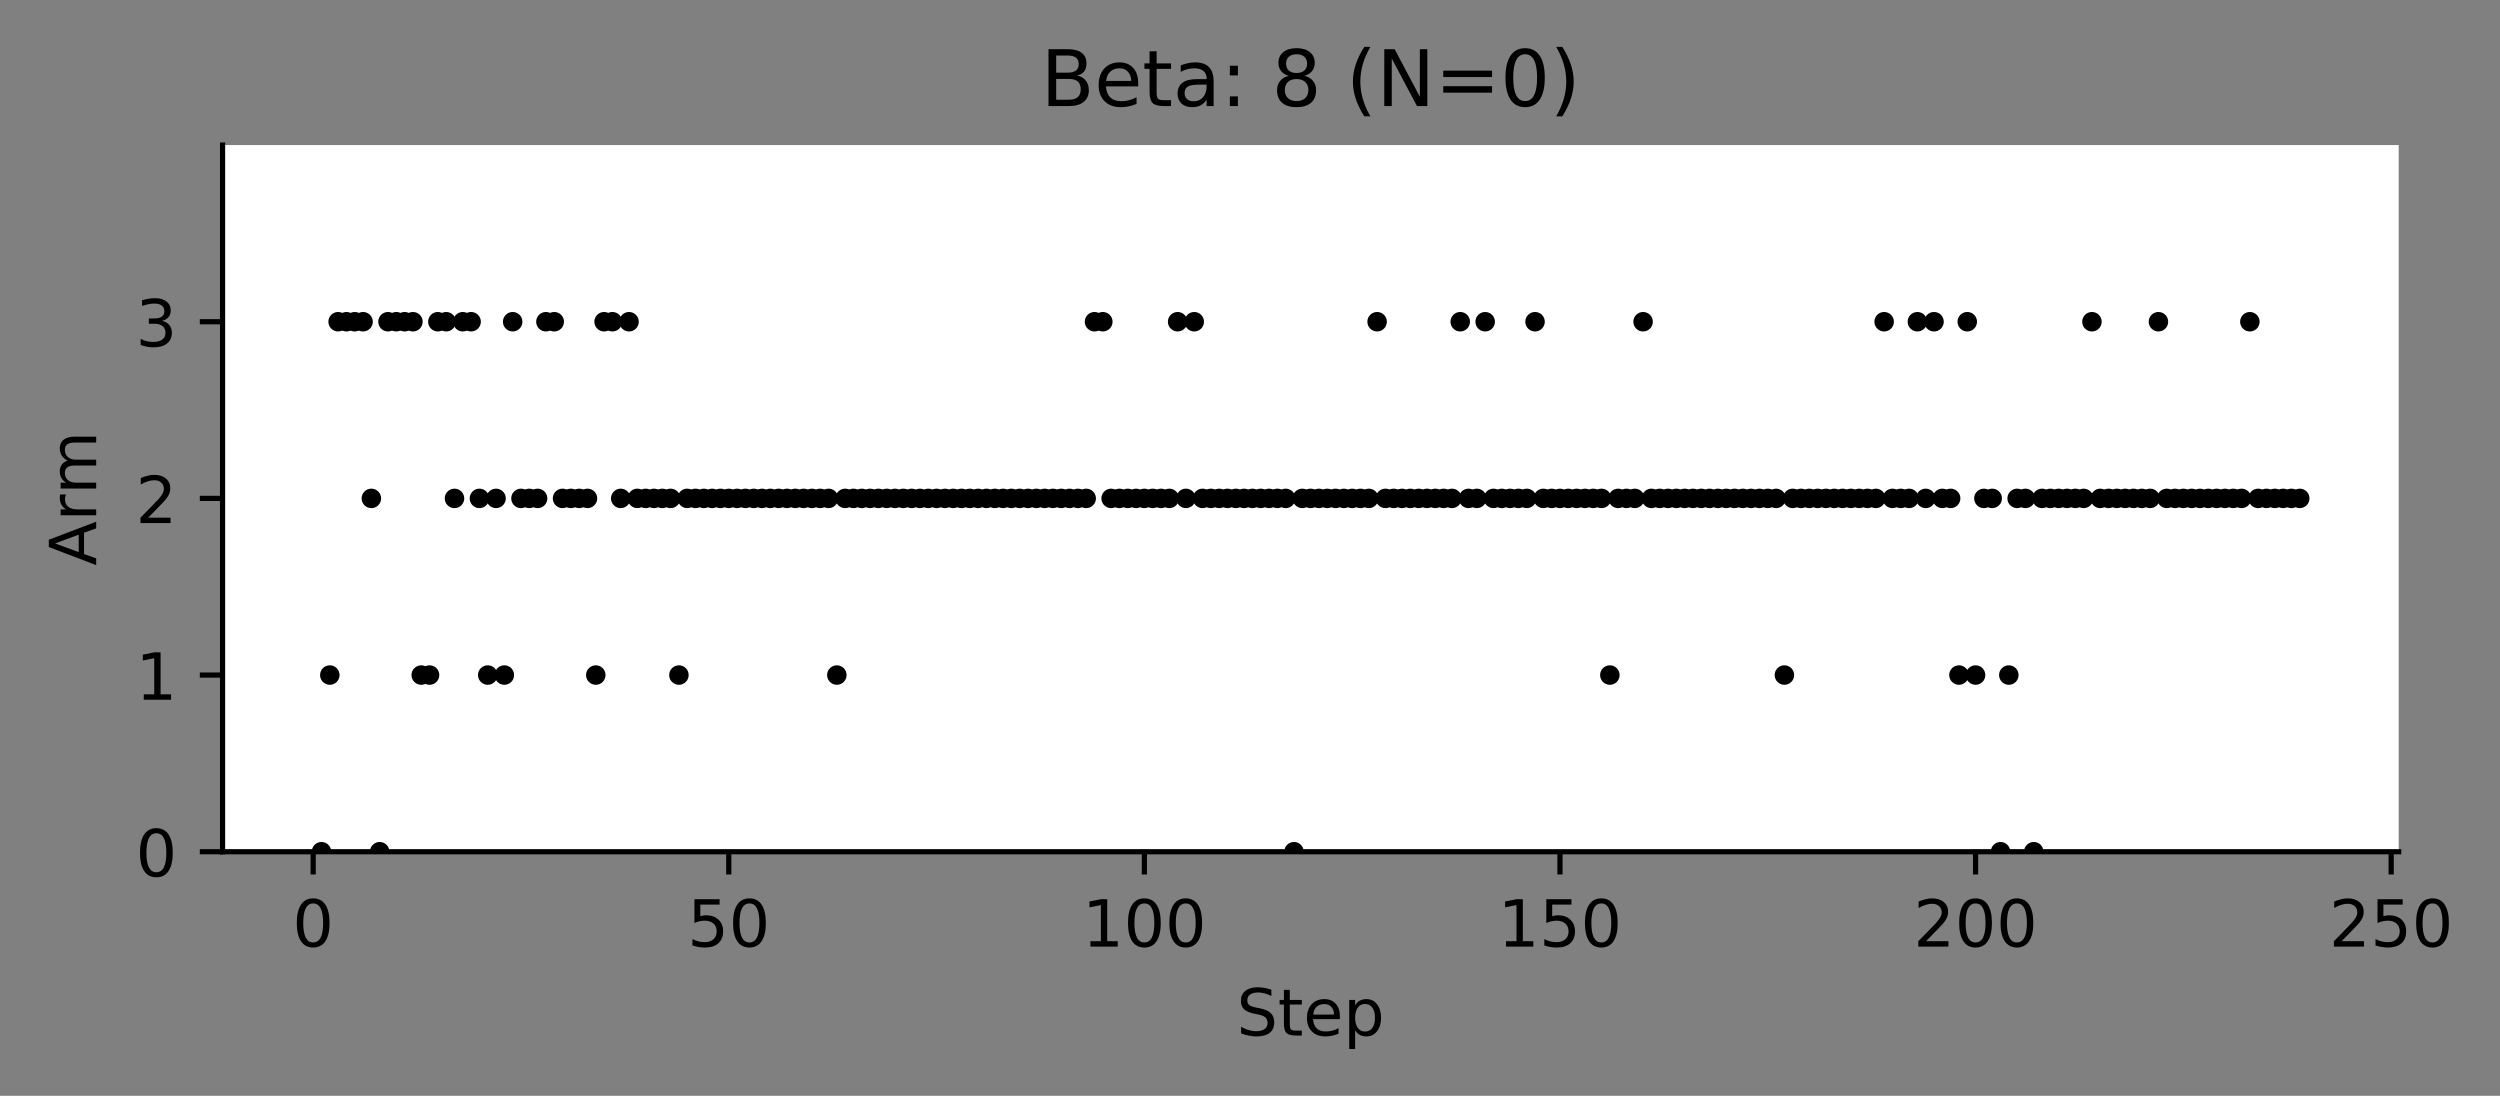 <?xml version="1.0" encoding="utf-8" standalone="no"?>
<!DOCTYPE svg PUBLIC "-//W3C//DTD SVG 1.1//EN"
  "http://www.w3.org/Graphics/SVG/1.1/DTD/svg11.dtd">
<!-- Created with matplotlib (https://matplotlib.org/) -->
<svg height="168.594pt" version="1.1" viewBox="0 0 384.629 168.594" width="384.629pt" xmlns="http://www.w3.org/2000/svg" xmlns:xlink="http://www.w3.org/1999/xlink">
 <rect x="0" y="0" width="384.629" height="168.594" fill="#808080" stroke="none"/>
 <defs>
  <style type="text/css">
*{stroke-linecap:butt;stroke-linejoin:round;}
  </style>
 </defs>
 <g id="figure_1">
  <g id="patch_1">
   <path d="M 0 168.594 
L 384.629 168.594 
L 384.629 0 
L 0 0 
z
" style="fill:none;"/>
  </g>
  <g id="axes_1">
   <g id="patch_2">
    <path d="M 34.241 131.038 
L 369.041 131.038 
L 369.041 22.318 
L 34.241 22.318 
z
" style="fill:#ffffff;"/>
   </g>
   <g id="PathCollection_1">
    <defs>
     <path d="M 0 1 
C 0.265 1 0.52 0.895 0.707 0.707 
C 0.895 0.52 1 0.265 1 0 
C 1 -0.265 0.895 -0.52 0.707 -0.707 
C 0.52 -0.895 0.265 -1 0 -1 
C -0.265 -1 -0.52 -0.895 -0.707 -0.707 
C -0.895 -0.52 -1 -0.265 -1 0 
C -1 0.265 -0.895 0.52 -0.707 0.707 
C -0.52 0.895 -0.265 1 0 1 
z
" id="ma2ea4bc826" style="stroke:#000000;"/>
    </defs>
    <g clip-path="url(#pceca8da2ab)">
     <use style="stroke:#000000;" x="49.463" xlink:href="#ma2ea4bc826" y="131.038"/>
     <use style="stroke:#000000;" x="50.741" xlink:href="#ma2ea4bc826" y="103.858"/>
     <use style="stroke:#000000;" x="52.02" xlink:href="#ma2ea4bc826" y="49.498"/>
     <use style="stroke:#000000;" x="53.299" xlink:href="#ma2ea4bc826" y="49.498"/>
     <use style="stroke:#000000;" x="54.578" xlink:href="#ma2ea4bc826" y="49.498"/>
     <use style="stroke:#000000;" x="55.857" xlink:href="#ma2ea4bc826" y="49.498"/>
     <use style="stroke:#000000;" x="57.135" xlink:href="#ma2ea4bc826" y="76.678"/>
     <use style="stroke:#000000;" x="58.414" xlink:href="#ma2ea4bc826" y="131.038"/>
     <use style="stroke:#000000;" x="59.693" xlink:href="#ma2ea4bc826" y="49.498"/>
     <use style="stroke:#000000;" x="60.972" xlink:href="#ma2ea4bc826" y="49.498"/>
     <use style="stroke:#000000;" x="62.251" xlink:href="#ma2ea4bc826" y="49.498"/>
     <use style="stroke:#000000;" x="63.529" xlink:href="#ma2ea4bc826" y="49.498"/>
     <use style="stroke:#000000;" x="64.808" xlink:href="#ma2ea4bc826" y="103.858"/>
     <use style="stroke:#000000;" x="66.087" xlink:href="#ma2ea4bc826" y="103.858"/>
     <use style="stroke:#000000;" x="67.366" xlink:href="#ma2ea4bc826" y="49.498"/>
     <use style="stroke:#000000;" x="68.645" xlink:href="#ma2ea4bc826" y="49.498"/>
     <use style="stroke:#000000;" x="69.924" xlink:href="#ma2ea4bc826" y="76.678"/>
     <use style="stroke:#000000;" x="71.202" xlink:href="#ma2ea4bc826" y="49.498"/>
     <use style="stroke:#000000;" x="72.481" xlink:href="#ma2ea4bc826" y="49.498"/>
     <use style="stroke:#000000;" x="73.76" xlink:href="#ma2ea4bc826" y="76.678"/>
     <use style="stroke:#000000;" x="75.039" xlink:href="#ma2ea4bc826" y="103.858"/>
     <use style="stroke:#000000;" x="76.318" xlink:href="#ma2ea4bc826" y="76.678"/>
     <use style="stroke:#000000;" x="77.596" xlink:href="#ma2ea4bc826" y="103.858"/>
     <use style="stroke:#000000;" x="78.875" xlink:href="#ma2ea4bc826" y="49.498"/>
     <use style="stroke:#000000;" x="80.154" xlink:href="#ma2ea4bc826" y="76.678"/>
     <use style="stroke:#000000;" x="81.433" xlink:href="#ma2ea4bc826" y="76.678"/>
     <use style="stroke:#000000;" x="82.712" xlink:href="#ma2ea4bc826" y="76.678"/>
     <use style="stroke:#000000;" x="83.99" xlink:href="#ma2ea4bc826" y="49.498"/>
     <use style="stroke:#000000;" x="85.269" xlink:href="#ma2ea4bc826" y="49.498"/>
     <use style="stroke:#000000;" x="86.548" xlink:href="#ma2ea4bc826" y="76.678"/>
     <use style="stroke:#000000;" x="87.827" xlink:href="#ma2ea4bc826" y="76.678"/>
     <use style="stroke:#000000;" x="89.106" xlink:href="#ma2ea4bc826" y="76.678"/>
     <use style="stroke:#000000;" x="90.384" xlink:href="#ma2ea4bc826" y="76.678"/>
     <use style="stroke:#000000;" x="91.663" xlink:href="#ma2ea4bc826" y="103.858"/>
     <use style="stroke:#000000;" x="92.942" xlink:href="#ma2ea4bc826" y="49.498"/>
     <use style="stroke:#000000;" x="94.221" xlink:href="#ma2ea4bc826" y="49.498"/>
     <use style="stroke:#000000;" x="95.5" xlink:href="#ma2ea4bc826" y="76.678"/>
     <use style="stroke:#000000;" x="96.778" xlink:href="#ma2ea4bc826" y="49.498"/>
     <use style="stroke:#000000;" x="98.057" xlink:href="#ma2ea4bc826" y="76.678"/>
     <use style="stroke:#000000;" x="99.336" xlink:href="#ma2ea4bc826" y="76.678"/>
     <use style="stroke:#000000;" x="100.615" xlink:href="#ma2ea4bc826" y="76.678"/>
     <use style="stroke:#000000;" x="101.894" xlink:href="#ma2ea4bc826" y="76.678"/>
     <use style="stroke:#000000;" x="103.173" xlink:href="#ma2ea4bc826" y="76.678"/>
     <use style="stroke:#000000;" x="104.451" xlink:href="#ma2ea4bc826" y="103.858"/>
     <use style="stroke:#000000;" x="105.73" xlink:href="#ma2ea4bc826" y="76.678"/>
     <use style="stroke:#000000;" x="107.009" xlink:href="#ma2ea4bc826" y="76.678"/>
     <use style="stroke:#000000;" x="108.288" xlink:href="#ma2ea4bc826" y="76.678"/>
     <use style="stroke:#000000;" x="109.567" xlink:href="#ma2ea4bc826" y="76.678"/>
     <use style="stroke:#000000;" x="110.845" xlink:href="#ma2ea4bc826" y="76.678"/>
     <use style="stroke:#000000;" x="112.124" xlink:href="#ma2ea4bc826" y="76.678"/>
     <use style="stroke:#000000;" x="113.403" xlink:href="#ma2ea4bc826" y="76.678"/>
     <use style="stroke:#000000;" x="114.682" xlink:href="#ma2ea4bc826" y="76.678"/>
     <use style="stroke:#000000;" x="115.961" xlink:href="#ma2ea4bc826" y="76.678"/>
     <use style="stroke:#000000;" x="117.239" xlink:href="#ma2ea4bc826" y="76.678"/>
     <use style="stroke:#000000;" x="118.518" xlink:href="#ma2ea4bc826" y="76.678"/>
     <use style="stroke:#000000;" x="119.797" xlink:href="#ma2ea4bc826" y="76.678"/>
     <use style="stroke:#000000;" x="121.076" xlink:href="#ma2ea4bc826" y="76.678"/>
     <use style="stroke:#000000;" x="122.355" xlink:href="#ma2ea4bc826" y="76.678"/>
     <use style="stroke:#000000;" x="123.633" xlink:href="#ma2ea4bc826" y="76.678"/>
     <use style="stroke:#000000;" x="124.912" xlink:href="#ma2ea4bc826" y="76.678"/>
     <use style="stroke:#000000;" x="126.191" xlink:href="#ma2ea4bc826" y="76.678"/>
     <use style="stroke:#000000;" x="127.47" xlink:href="#ma2ea4bc826" y="76.678"/>
     <use style="stroke:#000000;" x="128.749" xlink:href="#ma2ea4bc826" y="103.858"/>
     <use style="stroke:#000000;" x="130.027" xlink:href="#ma2ea4bc826" y="76.678"/>
     <use style="stroke:#000000;" x="131.306" xlink:href="#ma2ea4bc826" y="76.678"/>
     <use style="stroke:#000000;" x="132.585" xlink:href="#ma2ea4bc826" y="76.678"/>
     <use style="stroke:#000000;" x="133.864" xlink:href="#ma2ea4bc826" y="76.678"/>
     <use style="stroke:#000000;" x="135.143" xlink:href="#ma2ea4bc826" y="76.678"/>
     <use style="stroke:#000000;" x="136.421" xlink:href="#ma2ea4bc826" y="76.678"/>
     <use style="stroke:#000000;" x="137.7" xlink:href="#ma2ea4bc826" y="76.678"/>
     <use style="stroke:#000000;" x="138.979" xlink:href="#ma2ea4bc826" y="76.678"/>
     <use style="stroke:#000000;" x="140.258" xlink:href="#ma2ea4bc826" y="76.678"/>
     <use style="stroke:#000000;" x="141.537" xlink:href="#ma2ea4bc826" y="76.678"/>
     <use style="stroke:#000000;" x="142.816" xlink:href="#ma2ea4bc826" y="76.678"/>
     <use style="stroke:#000000;" x="144.094" xlink:href="#ma2ea4bc826" y="76.678"/>
     <use style="stroke:#000000;" x="145.373" xlink:href="#ma2ea4bc826" y="76.678"/>
     <use style="stroke:#000000;" x="146.652" xlink:href="#ma2ea4bc826" y="76.678"/>
     <use style="stroke:#000000;" x="147.931" xlink:href="#ma2ea4bc826" y="76.678"/>
     <use style="stroke:#000000;" x="149.21" xlink:href="#ma2ea4bc826" y="76.678"/>
     <use style="stroke:#000000;" x="150.488" xlink:href="#ma2ea4bc826" y="76.678"/>
     <use style="stroke:#000000;" x="151.767" xlink:href="#ma2ea4bc826" y="76.678"/>
     <use style="stroke:#000000;" x="153.046" xlink:href="#ma2ea4bc826" y="76.678"/>
     <use style="stroke:#000000;" x="154.325" xlink:href="#ma2ea4bc826" y="76.678"/>
     <use style="stroke:#000000;" x="155.604" xlink:href="#ma2ea4bc826" y="76.678"/>
     <use style="stroke:#000000;" x="156.882" xlink:href="#ma2ea4bc826" y="76.678"/>
     <use style="stroke:#000000;" x="158.161" xlink:href="#ma2ea4bc826" y="76.678"/>
     <use style="stroke:#000000;" x="159.44" xlink:href="#ma2ea4bc826" y="76.678"/>
     <use style="stroke:#000000;" x="160.719" xlink:href="#ma2ea4bc826" y="76.678"/>
     <use style="stroke:#000000;" x="161.998" xlink:href="#ma2ea4bc826" y="76.678"/>
     <use style="stroke:#000000;" x="163.276" xlink:href="#ma2ea4bc826" y="76.678"/>
     <use style="stroke:#000000;" x="164.555" xlink:href="#ma2ea4bc826" y="76.678"/>
     <use style="stroke:#000000;" x="165.834" xlink:href="#ma2ea4bc826" y="76.678"/>
     <use style="stroke:#000000;" x="167.113" xlink:href="#ma2ea4bc826" y="76.678"/>
     <use style="stroke:#000000;" x="168.392" xlink:href="#ma2ea4bc826" y="49.498"/>
     <use style="stroke:#000000;" x="169.67" xlink:href="#ma2ea4bc826" y="49.498"/>
     <use style="stroke:#000000;" x="170.949" xlink:href="#ma2ea4bc826" y="76.678"/>
     <use style="stroke:#000000;" x="172.228" xlink:href="#ma2ea4bc826" y="76.678"/>
     <use style="stroke:#000000;" x="173.507" xlink:href="#ma2ea4bc826" y="76.678"/>
     <use style="stroke:#000000;" x="174.786" xlink:href="#ma2ea4bc826" y="76.678"/>
     <use style="stroke:#000000;" x="176.064" xlink:href="#ma2ea4bc826" y="76.678"/>
     <use style="stroke:#000000;" x="177.343" xlink:href="#ma2ea4bc826" y="76.678"/>
     <use style="stroke:#000000;" x="178.622" xlink:href="#ma2ea4bc826" y="76.678"/>
     <use style="stroke:#000000;" x="179.901" xlink:href="#ma2ea4bc826" y="76.678"/>
     <use style="stroke:#000000;" x="181.18" xlink:href="#ma2ea4bc826" y="49.498"/>
     <use style="stroke:#000000;" x="182.459" xlink:href="#ma2ea4bc826" y="76.678"/>
     <use style="stroke:#000000;" x="183.737" xlink:href="#ma2ea4bc826" y="49.498"/>
     <use style="stroke:#000000;" x="185.016" xlink:href="#ma2ea4bc826" y="76.678"/>
     <use style="stroke:#000000;" x="186.295" xlink:href="#ma2ea4bc826" y="76.678"/>
     <use style="stroke:#000000;" x="187.574" xlink:href="#ma2ea4bc826" y="76.678"/>
     <use style="stroke:#000000;" x="188.853" xlink:href="#ma2ea4bc826" y="76.678"/>
     <use style="stroke:#000000;" x="190.131" xlink:href="#ma2ea4bc826" y="76.678"/>
     <use style="stroke:#000000;" x="191.41" xlink:href="#ma2ea4bc826" y="76.678"/>
     <use style="stroke:#000000;" x="192.689" xlink:href="#ma2ea4bc826" y="76.678"/>
     <use style="stroke:#000000;" x="193.968" xlink:href="#ma2ea4bc826" y="76.678"/>
     <use style="stroke:#000000;" x="195.247" xlink:href="#ma2ea4bc826" y="76.678"/>
     <use style="stroke:#000000;" x="196.525" xlink:href="#ma2ea4bc826" y="76.678"/>
     <use style="stroke:#000000;" x="197.804" xlink:href="#ma2ea4bc826" y="76.678"/>
     <use style="stroke:#000000;" x="199.083" xlink:href="#ma2ea4bc826" y="131.038"/>
     <use style="stroke:#000000;" x="200.362" xlink:href="#ma2ea4bc826" y="76.678"/>
     <use style="stroke:#000000;" x="201.641" xlink:href="#ma2ea4bc826" y="76.678"/>
     <use style="stroke:#000000;" x="202.919" xlink:href="#ma2ea4bc826" y="76.678"/>
     <use style="stroke:#000000;" x="204.198" xlink:href="#ma2ea4bc826" y="76.678"/>
     <use style="stroke:#000000;" x="205.477" xlink:href="#ma2ea4bc826" y="76.678"/>
     <use style="stroke:#000000;" x="206.756" xlink:href="#ma2ea4bc826" y="76.678"/>
     <use style="stroke:#000000;" x="208.035" xlink:href="#ma2ea4bc826" y="76.678"/>
     <use style="stroke:#000000;" x="209.313" xlink:href="#ma2ea4bc826" y="76.678"/>
     <use style="stroke:#000000;" x="210.592" xlink:href="#ma2ea4bc826" y="76.678"/>
     <use style="stroke:#000000;" x="211.871" xlink:href="#ma2ea4bc826" y="49.498"/>
     <use style="stroke:#000000;" x="213.15" xlink:href="#ma2ea4bc826" y="76.678"/>
     <use style="stroke:#000000;" x="214.429" xlink:href="#ma2ea4bc826" y="76.678"/>
     <use style="stroke:#000000;" x="215.707" xlink:href="#ma2ea4bc826" y="76.678"/>
     <use style="stroke:#000000;" x="216.986" xlink:href="#ma2ea4bc826" y="76.678"/>
     <use style="stroke:#000000;" x="218.265" xlink:href="#ma2ea4bc826" y="76.678"/>
     <use style="stroke:#000000;" x="219.544" xlink:href="#ma2ea4bc826" y="76.678"/>
     <use style="stroke:#000000;" x="220.823" xlink:href="#ma2ea4bc826" y="76.678"/>
     <use style="stroke:#000000;" x="222.102" xlink:href="#ma2ea4bc826" y="76.678"/>
     <use style="stroke:#000000;" x="223.38" xlink:href="#ma2ea4bc826" y="76.678"/>
     <use style="stroke:#000000;" x="224.659" xlink:href="#ma2ea4bc826" y="49.498"/>
     <use style="stroke:#000000;" x="225.938" xlink:href="#ma2ea4bc826" y="76.678"/>
     <use style="stroke:#000000;" x="227.217" xlink:href="#ma2ea4bc826" y="76.678"/>
     <use style="stroke:#000000;" x="228.496" xlink:href="#ma2ea4bc826" y="49.498"/>
     <use style="stroke:#000000;" x="229.774" xlink:href="#ma2ea4bc826" y="76.678"/>
     <use style="stroke:#000000;" x="231.053" xlink:href="#ma2ea4bc826" y="76.678"/>
     <use style="stroke:#000000;" x="232.332" xlink:href="#ma2ea4bc826" y="76.678"/>
     <use style="stroke:#000000;" x="233.611" xlink:href="#ma2ea4bc826" y="76.678"/>
     <use style="stroke:#000000;" x="234.89" xlink:href="#ma2ea4bc826" y="76.678"/>
     <use style="stroke:#000000;" x="236.168" xlink:href="#ma2ea4bc826" y="49.498"/>
     <use style="stroke:#000000;" x="237.447" xlink:href="#ma2ea4bc826" y="76.678"/>
     <use style="stroke:#000000;" x="238.726" xlink:href="#ma2ea4bc826" y="76.678"/>
     <use style="stroke:#000000;" x="240.005" xlink:href="#ma2ea4bc826" y="76.678"/>
     <use style="stroke:#000000;" x="241.284" xlink:href="#ma2ea4bc826" y="76.678"/>
     <use style="stroke:#000000;" x="242.562" xlink:href="#ma2ea4bc826" y="76.678"/>
     <use style="stroke:#000000;" x="243.841" xlink:href="#ma2ea4bc826" y="76.678"/>
     <use style="stroke:#000000;" x="245.12" xlink:href="#ma2ea4bc826" y="76.678"/>
     <use style="stroke:#000000;" x="246.399" xlink:href="#ma2ea4bc826" y="76.678"/>
     <use style="stroke:#000000;" x="247.678" xlink:href="#ma2ea4bc826" y="103.858"/>
     <use style="stroke:#000000;" x="248.956" xlink:href="#ma2ea4bc826" y="76.678"/>
     <use style="stroke:#000000;" x="250.235" xlink:href="#ma2ea4bc826" y="76.678"/>
     <use style="stroke:#000000;" x="251.514" xlink:href="#ma2ea4bc826" y="76.678"/>
     <use style="stroke:#000000;" x="252.793" xlink:href="#ma2ea4bc826" y="49.498"/>
     <use style="stroke:#000000;" x="254.072" xlink:href="#ma2ea4bc826" y="76.678"/>
     <use style="stroke:#000000;" x="255.351" xlink:href="#ma2ea4bc826" y="76.678"/>
     <use style="stroke:#000000;" x="256.629" xlink:href="#ma2ea4bc826" y="76.678"/>
     <use style="stroke:#000000;" x="257.908" xlink:href="#ma2ea4bc826" y="76.678"/>
     <use style="stroke:#000000;" x="259.187" xlink:href="#ma2ea4bc826" y="76.678"/>
     <use style="stroke:#000000;" x="260.466" xlink:href="#ma2ea4bc826" y="76.678"/>
     <use style="stroke:#000000;" x="261.745" xlink:href="#ma2ea4bc826" y="76.678"/>
     <use style="stroke:#000000;" x="263.023" xlink:href="#ma2ea4bc826" y="76.678"/>
     <use style="stroke:#000000;" x="264.302" xlink:href="#ma2ea4bc826" y="76.678"/>
     <use style="stroke:#000000;" x="265.581" xlink:href="#ma2ea4bc826" y="76.678"/>
     <use style="stroke:#000000;" x="266.86" xlink:href="#ma2ea4bc826" y="76.678"/>
     <use style="stroke:#000000;" x="268.139" xlink:href="#ma2ea4bc826" y="76.678"/>
     <use style="stroke:#000000;" x="269.417" xlink:href="#ma2ea4bc826" y="76.678"/>
     <use style="stroke:#000000;" x="270.696" xlink:href="#ma2ea4bc826" y="76.678"/>
     <use style="stroke:#000000;" x="271.975" xlink:href="#ma2ea4bc826" y="76.678"/>
     <use style="stroke:#000000;" x="273.254" xlink:href="#ma2ea4bc826" y="76.678"/>
     <use style="stroke:#000000;" x="274.533" xlink:href="#ma2ea4bc826" y="103.858"/>
     <use style="stroke:#000000;" x="275.811" xlink:href="#ma2ea4bc826" y="76.678"/>
     <use style="stroke:#000000;" x="277.09" xlink:href="#ma2ea4bc826" y="76.678"/>
     <use style="stroke:#000000;" x="278.369" xlink:href="#ma2ea4bc826" y="76.678"/>
     <use style="stroke:#000000;" x="279.648" xlink:href="#ma2ea4bc826" y="76.678"/>
     <use style="stroke:#000000;" x="280.927" xlink:href="#ma2ea4bc826" y="76.678"/>
     <use style="stroke:#000000;" x="282.205" xlink:href="#ma2ea4bc826" y="76.678"/>
     <use style="stroke:#000000;" x="283.484" xlink:href="#ma2ea4bc826" y="76.678"/>
     <use style="stroke:#000000;" x="284.763" xlink:href="#ma2ea4bc826" y="76.678"/>
     <use style="stroke:#000000;" x="286.042" xlink:href="#ma2ea4bc826" y="76.678"/>
     <use style="stroke:#000000;" x="287.321" xlink:href="#ma2ea4bc826" y="76.678"/>
     <use style="stroke:#000000;" x="288.599" xlink:href="#ma2ea4bc826" y="76.678"/>
     <use style="stroke:#000000;" x="289.878" xlink:href="#ma2ea4bc826" y="49.498"/>
     <use style="stroke:#000000;" x="291.157" xlink:href="#ma2ea4bc826" y="76.678"/>
     <use style="stroke:#000000;" x="292.436" xlink:href="#ma2ea4bc826" y="76.678"/>
     <use style="stroke:#000000;" x="293.715" xlink:href="#ma2ea4bc826" y="76.678"/>
     <use style="stroke:#000000;" x="294.994" xlink:href="#ma2ea4bc826" y="49.498"/>
     <use style="stroke:#000000;" x="296.272" xlink:href="#ma2ea4bc826" y="76.678"/>
     <use style="stroke:#000000;" x="297.551" xlink:href="#ma2ea4bc826" y="49.498"/>
     <use style="stroke:#000000;" x="298.83" xlink:href="#ma2ea4bc826" y="76.678"/>
     <use style="stroke:#000000;" x="300.109" xlink:href="#ma2ea4bc826" y="76.678"/>
     <use style="stroke:#000000;" x="301.388" xlink:href="#ma2ea4bc826" y="103.858"/>
     <use style="stroke:#000000;" x="302.666" xlink:href="#ma2ea4bc826" y="49.498"/>
     <use style="stroke:#000000;" x="303.945" xlink:href="#ma2ea4bc826" y="103.858"/>
     <use style="stroke:#000000;" x="305.224" xlink:href="#ma2ea4bc826" y="76.678"/>
     <use style="stroke:#000000;" x="306.503" xlink:href="#ma2ea4bc826" y="76.678"/>
     <use style="stroke:#000000;" x="307.782" xlink:href="#ma2ea4bc826" y="131.038"/>
     <use style="stroke:#000000;" x="309.06" xlink:href="#ma2ea4bc826" y="103.858"/>
     <use style="stroke:#000000;" x="310.339" xlink:href="#ma2ea4bc826" y="76.678"/>
     <use style="stroke:#000000;" x="311.618" xlink:href="#ma2ea4bc826" y="76.678"/>
     <use style="stroke:#000000;" x="312.897" xlink:href="#ma2ea4bc826" y="131.038"/>
     <use style="stroke:#000000;" x="314.176" xlink:href="#ma2ea4bc826" y="76.678"/>
     <use style="stroke:#000000;" x="315.454" xlink:href="#ma2ea4bc826" y="76.678"/>
     <use style="stroke:#000000;" x="316.733" xlink:href="#ma2ea4bc826" y="76.678"/>
     <use style="stroke:#000000;" x="318.012" xlink:href="#ma2ea4bc826" y="76.678"/>
     <use style="stroke:#000000;" x="319.291" xlink:href="#ma2ea4bc826" y="76.678"/>
     <use style="stroke:#000000;" x="320.57" xlink:href="#ma2ea4bc826" y="76.678"/>
     <use style="stroke:#000000;" x="321.848" xlink:href="#ma2ea4bc826" y="49.498"/>
     <use style="stroke:#000000;" x="323.127" xlink:href="#ma2ea4bc826" y="76.678"/>
     <use style="stroke:#000000;" x="324.406" xlink:href="#ma2ea4bc826" y="76.678"/>
     <use style="stroke:#000000;" x="325.685" xlink:href="#ma2ea4bc826" y="76.678"/>
     <use style="stroke:#000000;" x="326.964" xlink:href="#ma2ea4bc826" y="76.678"/>
     <use style="stroke:#000000;" x="328.242" xlink:href="#ma2ea4bc826" y="76.678"/>
     <use style="stroke:#000000;" x="329.521" xlink:href="#ma2ea4bc826" y="76.678"/>
     <use style="stroke:#000000;" x="330.8" xlink:href="#ma2ea4bc826" y="76.678"/>
     <use style="stroke:#000000;" x="332.079" xlink:href="#ma2ea4bc826" y="49.498"/>
     <use style="stroke:#000000;" x="333.358" xlink:href="#ma2ea4bc826" y="76.678"/>
     <use style="stroke:#000000;" x="334.637" xlink:href="#ma2ea4bc826" y="76.678"/>
     <use style="stroke:#000000;" x="335.915" xlink:href="#ma2ea4bc826" y="76.678"/>
     <use style="stroke:#000000;" x="337.194" xlink:href="#ma2ea4bc826" y="76.678"/>
     <use style="stroke:#000000;" x="338.473" xlink:href="#ma2ea4bc826" y="76.678"/>
     <use style="stroke:#000000;" x="339.752" xlink:href="#ma2ea4bc826" y="76.678"/>
     <use style="stroke:#000000;" x="341.031" xlink:href="#ma2ea4bc826" y="76.678"/>
     <use style="stroke:#000000;" x="342.309" xlink:href="#ma2ea4bc826" y="76.678"/>
     <use style="stroke:#000000;" x="343.588" xlink:href="#ma2ea4bc826" y="76.678"/>
     <use style="stroke:#000000;" x="344.867" xlink:href="#ma2ea4bc826" y="76.678"/>
     <use style="stroke:#000000;" x="346.146" xlink:href="#ma2ea4bc826" y="49.498"/>
     <use style="stroke:#000000;" x="347.425" xlink:href="#ma2ea4bc826" y="76.678"/>
     <use style="stroke:#000000;" x="348.703" xlink:href="#ma2ea4bc826" y="76.678"/>
     <use style="stroke:#000000;" x="349.982" xlink:href="#ma2ea4bc826" y="76.678"/>
     <use style="stroke:#000000;" x="351.261" xlink:href="#ma2ea4bc826" y="76.678"/>
     <use style="stroke:#000000;" x="352.54" xlink:href="#ma2ea4bc826" y="76.678"/>
     <use style="stroke:#000000;" x="353.819" xlink:href="#ma2ea4bc826" y="76.678"/>
    </g>
   </g>
   <g id="matplotlib.axis_1">
    <g id="xtick_1">
     <g id="line2d_1">
      <defs>
       <path d="M 0 0 
L 0 3.5 
" id="mf0759e423b" style="stroke:#000000;stroke-width:0.8;"/>
      </defs>
      <g>
       <use style="stroke:#000000;stroke-width:0.8;" x="48.184" xlink:href="#mf0759e423b" y="131.038"/>
      </g>
     </g>
     <g id="text_1">
      <!-- 0 -->
      <defs>
       <path d="M 31.781 66.406 
Q 24.172 66.406 20.328 58.906 
Q 16.5 51.422 16.5 36.375 
Q 16.5 21.391 20.328 13.891 
Q 24.172 6.391 31.781 6.391 
Q 39.453 6.391 43.281 13.891 
Q 47.125 21.391 47.125 36.375 
Q 47.125 51.422 43.281 58.906 
Q 39.453 66.406 31.781 66.406 
z
M 31.781 74.219 
Q 44.047 74.219 50.516 64.516 
Q 56.984 54.828 56.984 36.375 
Q 56.984 17.969 50.516 8.266 
Q 44.047 -1.422 31.781 -1.422 
Q 19.531 -1.422 13.062 8.266 
Q 6.594 17.969 6.594 36.375 
Q 6.594 54.828 13.062 64.516 
Q 19.531 74.219 31.781 74.219 
z
" id="DejaVuSans-48"/>
      </defs>
      <g transform="translate(45.003 145.637)scale(0.1 -0.1)">
       <use xlink:href="#DejaVuSans-48"/>
      </g>
     </g>
    </g>
    <g id="xtick_2">
     <g id="line2d_2">
      <g>
       <use style="stroke:#000000;stroke-width:0.8;" x="112.124" xlink:href="#mf0759e423b" y="131.038"/>
      </g>
     </g>
     <g id="text_2">
      <!-- 50 -->
      <defs>
       <path d="M 10.797 72.906 
L 49.516 72.906 
L 49.516 64.594 
L 19.828 64.594 
L 19.828 46.734 
Q 21.969 47.469 24.109 47.828 
Q 26.266 48.188 28.422 48.188 
Q 40.625 48.188 47.75 41.5 
Q 54.891 34.812 54.891 23.391 
Q 54.891 11.625 47.562 5.094 
Q 40.234 -1.422 26.906 -1.422 
Q 22.312 -1.422 17.547 -0.641 
Q 12.797 0.141 7.719 1.703 
L 7.719 11.625 
Q 12.109 9.234 16.797 8.062 
Q 21.484 6.891 26.703 6.891 
Q 35.156 6.891 40.078 11.328 
Q 45.016 15.766 45.016 23.391 
Q 45.016 31 40.078 35.438 
Q 35.156 39.891 26.703 39.891 
Q 22.75 39.891 18.812 39.016 
Q 14.891 38.141 10.797 36.281 
z
" id="DejaVuSans-53"/>
      </defs>
      <g transform="translate(105.762 145.637)scale(0.1 -0.1)">
       <use xlink:href="#DejaVuSans-53"/>
       <use x="63.623" xlink:href="#DejaVuSans-48"/>
      </g>
     </g>
    </g>
    <g id="xtick_3">
     <g id="line2d_3">
      <g>
       <use style="stroke:#000000;stroke-width:0.8;" x="176.064" xlink:href="#mf0759e423b" y="131.038"/>
      </g>
     </g>
     <g id="text_3">
      <!-- 100 -->
      <defs>
       <path d="M 12.406 8.297 
L 28.516 8.297 
L 28.516 63.922 
L 10.984 60.406 
L 10.984 69.391 
L 28.422 72.906 
L 38.281 72.906 
L 38.281 8.297 
L 54.391 8.297 
L 54.391 0 
L 12.406 0 
z
" id="DejaVuSans-49"/>
      </defs>
      <g transform="translate(166.521 145.637)scale(0.1 -0.1)">
       <use xlink:href="#DejaVuSans-49"/>
       <use x="63.623" xlink:href="#DejaVuSans-48"/>
       <use x="127.246" xlink:href="#DejaVuSans-48"/>
      </g>
     </g>
    </g>
    <g id="xtick_4">
     <g id="line2d_4">
      <g>
       <use style="stroke:#000000;stroke-width:0.8;" x="240.005" xlink:href="#mf0759e423b" y="131.038"/>
      </g>
     </g>
     <g id="text_4">
      <!-- 150 -->
      <g transform="translate(230.461 145.637)scale(0.1 -0.1)">
       <use xlink:href="#DejaVuSans-49"/>
       <use x="63.623" xlink:href="#DejaVuSans-53"/>
       <use x="127.246" xlink:href="#DejaVuSans-48"/>
      </g>
     </g>
    </g>
    <g id="xtick_5">
     <g id="line2d_5">
      <g>
       <use style="stroke:#000000;stroke-width:0.8;" x="303.945" xlink:href="#mf0759e423b" y="131.038"/>
      </g>
     </g>
     <g id="text_5">
      <!-- 200 -->
      <defs>
       <path d="M 19.188 8.297 
L 53.609 8.297 
L 53.609 0 
L 7.328 0 
L 7.328 8.297 
Q 12.938 14.109 22.625 23.891 
Q 32.328 33.688 34.812 36.531 
Q 39.547 41.844 41.422 45.531 
Q 43.312 49.219 43.312 52.781 
Q 43.312 58.594 39.234 62.25 
Q 35.156 65.922 28.609 65.922 
Q 23.969 65.922 18.812 64.312 
Q 13.672 62.703 7.812 59.422 
L 7.812 69.391 
Q 13.766 71.781 18.938 73 
Q 24.125 74.219 28.422 74.219 
Q 39.75 74.219 46.484 68.547 
Q 53.219 62.891 53.219 53.422 
Q 53.219 48.922 51.531 44.891 
Q 49.859 40.875 45.406 35.406 
Q 44.188 33.984 37.641 27.219 
Q 31.109 20.453 19.188 8.297 
z
" id="DejaVuSans-50"/>
      </defs>
      <g transform="translate(294.401 145.637)scale(0.1 -0.1)">
       <use xlink:href="#DejaVuSans-50"/>
       <use x="63.623" xlink:href="#DejaVuSans-48"/>
       <use x="127.246" xlink:href="#DejaVuSans-48"/>
      </g>
     </g>
    </g>
    <g id="xtick_6">
     <g id="line2d_6">
      <g>
       <use style="stroke:#000000;stroke-width:0.8;" x="367.885" xlink:href="#mf0759e423b" y="131.038"/>
      </g>
     </g>
     <g id="text_6">
      <!-- 250 -->
      <g transform="translate(358.342 145.637)scale(0.1 -0.1)">
       <use xlink:href="#DejaVuSans-50"/>
       <use x="63.623" xlink:href="#DejaVuSans-53"/>
       <use x="127.246" xlink:href="#DejaVuSans-48"/>
      </g>
     </g>
    </g>
    <g id="text_7">
     <!-- Step -->
     <defs>
      <path d="M 53.516 70.516 
L 53.516 60.891 
Q 47.906 63.578 42.922 64.891 
Q 37.938 66.219 33.297 66.219 
Q 25.25 66.219 20.875 63.094 
Q 16.5 59.969 16.5 54.203 
Q 16.5 49.359 19.406 46.891 
Q 22.312 44.438 30.422 42.922 
L 36.375 41.703 
Q 47.406 39.594 52.656 34.297 
Q 57.906 29 57.906 20.125 
Q 57.906 9.516 50.797 4.047 
Q 43.703 -1.422 29.984 -1.422 
Q 24.812 -1.422 18.969 -0.25 
Q 13.141 0.922 6.891 3.219 
L 6.891 13.375 
Q 12.891 10.016 18.656 8.297 
Q 24.422 6.594 29.984 6.594 
Q 38.422 6.594 43.016 9.906 
Q 47.609 13.234 47.609 19.391 
Q 47.609 24.75 44.312 27.781 
Q 41.016 30.812 33.5 32.328 
L 27.484 33.5 
Q 16.453 35.688 11.516 40.375 
Q 6.594 45.062 6.594 53.422 
Q 6.594 63.094 13.406 68.656 
Q 20.219 74.219 32.172 74.219 
Q 37.312 74.219 42.625 73.281 
Q 47.953 72.359 53.516 70.516 
z
" id="DejaVuSans-83"/>
      <path d="M 18.312 70.219 
L 18.312 54.688 
L 36.812 54.688 
L 36.812 47.703 
L 18.312 47.703 
L 18.312 18.016 
Q 18.312 11.328 20.141 9.422 
Q 21.969 7.516 27.594 7.516 
L 36.812 7.516 
L 36.812 0 
L 27.594 0 
Q 17.188 0 13.234 3.875 
Q 9.281 7.766 9.281 18.016 
L 9.281 47.703 
L 2.688 47.703 
L 2.688 54.688 
L 9.281 54.688 
L 9.281 70.219 
z
" id="DejaVuSans-116"/>
      <path d="M 56.203 29.594 
L 56.203 25.203 
L 14.891 25.203 
Q 15.484 15.922 20.484 11.062 
Q 25.484 6.203 34.422 6.203 
Q 39.594 6.203 44.453 7.469 
Q 49.312 8.734 54.109 11.281 
L 54.109 2.781 
Q 49.266 0.734 44.188 -0.344 
Q 39.109 -1.422 33.891 -1.422 
Q 20.797 -1.422 13.156 6.188 
Q 5.516 13.812 5.516 26.812 
Q 5.516 40.234 12.766 48.109 
Q 20.016 56 32.328 56 
Q 43.359 56 49.781 48.891 
Q 56.203 41.797 56.203 29.594 
z
M 47.219 32.234 
Q 47.125 39.594 43.094 43.984 
Q 39.062 48.391 32.422 48.391 
Q 24.906 48.391 20.391 44.141 
Q 15.875 39.891 15.188 32.172 
z
" id="DejaVuSans-101"/>
      <path d="M 18.109 8.203 
L 18.109 -20.797 
L 9.078 -20.797 
L 9.078 54.688 
L 18.109 54.688 
L 18.109 46.391 
Q 20.953 51.266 25.266 53.625 
Q 29.594 56 35.594 56 
Q 45.562 56 51.781 48.094 
Q 58.016 40.188 58.016 27.297 
Q 58.016 14.406 51.781 6.484 
Q 45.562 -1.422 35.594 -1.422 
Q 29.594 -1.422 25.266 0.953 
Q 20.953 3.328 18.109 8.203 
z
M 48.688 27.297 
Q 48.688 37.203 44.609 42.844 
Q 40.531 48.484 33.406 48.484 
Q 26.266 48.484 22.188 42.844 
Q 18.109 37.203 18.109 27.297 
Q 18.109 17.391 22.188 11.75 
Q 26.266 6.109 33.406 6.109 
Q 40.531 6.109 44.609 11.75 
Q 48.688 17.391 48.688 27.297 
z
" id="DejaVuSans-112"/>
     </defs>
     <g transform="translate(190.255 159.315)scale(0.1 -0.1)">
      <use xlink:href="#DejaVuSans-83"/>
      <use x="63.477" xlink:href="#DejaVuSans-116"/>
      <use x="102.686" xlink:href="#DejaVuSans-101"/>
      <use x="164.209" xlink:href="#DejaVuSans-112"/>
     </g>
    </g>
   </g>
   <g id="matplotlib.axis_2">
    <g id="ytick_1">
     <g id="line2d_7">
      <defs>
       <path d="M 0 0 
L -3.5 0 
" id="m71550aad44" style="stroke:#000000;stroke-width:0.8;"/>
      </defs>
      <g>
       <use style="stroke:#000000;stroke-width:0.8;" x="34.241" xlink:href="#m71550aad44" y="131.038"/>
      </g>
     </g>
     <g id="text_8">
      <!-- 0 -->
      <g transform="translate(20.878 134.837)scale(0.1 -0.1)">
       <use xlink:href="#DejaVuSans-48"/>
      </g>
     </g>
    </g>
    <g id="ytick_2">
     <g id="line2d_8">
      <g>
       <use style="stroke:#000000;stroke-width:0.8;" x="34.241" xlink:href="#m71550aad44" y="103.858"/>
      </g>
     </g>
     <g id="text_9">
      <!-- 1 -->
      <g transform="translate(20.878 107.657)scale(0.1 -0.1)">
       <use xlink:href="#DejaVuSans-49"/>
      </g>
     </g>
    </g>
    <g id="ytick_3">
     <g id="line2d_9">
      <g>
       <use style="stroke:#000000;stroke-width:0.8;" x="34.241" xlink:href="#m71550aad44" y="76.678"/>
      </g>
     </g>
     <g id="text_10">
      <!-- 2 -->
      <g transform="translate(20.878 80.477)scale(0.1 -0.1)">
       <use xlink:href="#DejaVuSans-50"/>
      </g>
     </g>
    </g>
    <g id="ytick_4">
     <g id="line2d_10">
      <g>
       <use style="stroke:#000000;stroke-width:0.8;" x="34.241" xlink:href="#m71550aad44" y="49.498"/>
      </g>
     </g>
     <g id="text_11">
      <!-- 3 -->
      <defs>
       <path d="M 40.578 39.312 
Q 47.656 37.797 51.625 33 
Q 55.609 28.219 55.609 21.188 
Q 55.609 10.406 48.188 4.484 
Q 40.766 -1.422 27.094 -1.422 
Q 22.516 -1.422 17.656 -0.516 
Q 12.797 0.391 7.625 2.203 
L 7.625 11.719 
Q 11.719 9.328 16.594 8.109 
Q 21.484 6.891 26.812 6.891 
Q 36.078 6.891 40.938 10.547 
Q 45.797 14.203 45.797 21.188 
Q 45.797 27.641 41.281 31.266 
Q 36.766 34.906 28.719 34.906 
L 20.219 34.906 
L 20.219 43.016 
L 29.109 43.016 
Q 36.375 43.016 40.234 45.922 
Q 44.094 48.828 44.094 54.297 
Q 44.094 59.906 40.109 62.906 
Q 36.141 65.922 28.719 65.922 
Q 24.656 65.922 20.016 65.031 
Q 15.375 64.156 9.812 62.312 
L 9.812 71.094 
Q 15.438 72.656 20.344 73.438 
Q 25.25 74.219 29.594 74.219 
Q 40.828 74.219 47.359 69.109 
Q 53.906 64.016 53.906 55.328 
Q 53.906 49.266 50.438 45.094 
Q 46.969 40.922 40.578 39.312 
z
" id="DejaVuSans-51"/>
      </defs>
      <g transform="translate(20.878 53.297)scale(0.1 -0.1)">
       <use xlink:href="#DejaVuSans-51"/>
      </g>
     </g>
    </g>
    <g id="text_12">
     <!-- Arm -->
     <defs>
      <path d="M 34.188 63.188 
L 20.797 26.906 
L 47.609 26.906 
z
M 28.609 72.906 
L 39.797 72.906 
L 67.578 0 
L 57.328 0 
L 50.688 18.703 
L 17.828 18.703 
L 11.188 0 
L 0.781 0 
z
" id="DejaVuSans-65"/>
      <path d="M 41.109 46.297 
Q 39.594 47.172 37.812 47.578 
Q 36.031 48 33.891 48 
Q 26.266 48 22.188 43.047 
Q 18.109 38.094 18.109 28.812 
L 18.109 0 
L 9.078 0 
L 9.078 54.688 
L 18.109 54.688 
L 18.109 46.188 
Q 20.953 51.172 25.484 53.578 
Q 30.031 56 36.531 56 
Q 37.453 56 38.578 55.875 
Q 39.703 55.766 41.062 55.516 
z
" id="DejaVuSans-114"/>
      <path d="M 52 44.188 
Q 55.375 50.25 60.062 53.125 
Q 64.75 56 71.094 56 
Q 79.641 56 84.281 50.016 
Q 88.922 44.047 88.922 33.016 
L 88.922 0 
L 79.891 0 
L 79.891 32.719 
Q 79.891 40.578 77.094 44.375 
Q 74.312 48.188 68.609 48.188 
Q 61.625 48.188 57.562 43.547 
Q 53.516 38.922 53.516 30.906 
L 53.516 0 
L 44.484 0 
L 44.484 32.719 
Q 44.484 40.625 41.703 44.406 
Q 38.922 48.188 33.109 48.188 
Q 26.219 48.188 22.156 43.531 
Q 18.109 38.875 18.109 30.906 
L 18.109 0 
L 9.078 0 
L 9.078 54.688 
L 18.109 54.688 
L 18.109 46.188 
Q 21.188 51.219 25.484 53.609 
Q 29.781 56 35.688 56 
Q 41.656 56 45.828 52.969 
Q 50 49.953 52 44.188 
z
" id="DejaVuSans-109"/>
     </defs>
     <g transform="translate(14.798 87.023)rotate(-90)scale(0.1 -0.1)">
      <use xlink:href="#DejaVuSans-65"/>
      <use x="68.408" xlink:href="#DejaVuSans-114"/>
      <use x="109.506" xlink:href="#DejaVuSans-109"/>
     </g>
    </g>
   </g>
   <g id="patch_3">
    <path d="M 34.241 131.038 
L 34.241 22.318 
" style="fill:none;stroke:#000000;stroke-linecap:square;stroke-linejoin:miter;stroke-width:0.8;"/>
   </g>
   <g id="patch_4">
    <path d="M 34.241 131.038 
L 369.041 131.038 
" style="fill:none;stroke:#000000;stroke-linecap:square;stroke-linejoin:miter;stroke-width:0.8;"/>
   </g>
   <g id="text_13">
    <!-- Beta: 8 (N=0) -->
    <defs>
     <path d="M 19.672 34.812 
L 19.672 8.109 
L 35.5 8.109 
Q 43.453 8.109 47.281 11.406 
Q 51.125 14.703 51.125 21.484 
Q 51.125 28.328 47.281 31.562 
Q 43.453 34.812 35.5 34.812 
z
M 19.672 64.797 
L 19.672 42.828 
L 34.281 42.828 
Q 41.5 42.828 45.031 45.531 
Q 48.578 48.25 48.578 53.812 
Q 48.578 59.328 45.031 62.062 
Q 41.5 64.797 34.281 64.797 
z
M 9.812 72.906 
L 35.016 72.906 
Q 46.297 72.906 52.391 68.219 
Q 58.5 63.531 58.5 54.891 
Q 58.5 48.188 55.375 44.234 
Q 52.25 40.281 46.188 39.312 
Q 53.469 37.75 57.5 32.781 
Q 61.531 27.828 61.531 20.406 
Q 61.531 10.641 54.891 5.312 
Q 48.25 0 35.984 0 
L 9.812 0 
z
" id="DejaVuSans-66"/>
     <path d="M 34.281 27.484 
Q 23.391 27.484 19.188 25 
Q 14.984 22.516 14.984 16.5 
Q 14.984 11.719 18.141 8.906 
Q 21.297 6.109 26.703 6.109 
Q 34.188 6.109 38.703 11.406 
Q 43.219 16.703 43.219 25.484 
L 43.219 27.484 
z
M 52.203 31.203 
L 52.203 0 
L 43.219 0 
L 43.219 8.297 
Q 40.141 3.328 35.547 0.953 
Q 30.953 -1.422 24.312 -1.422 
Q 15.922 -1.422 10.953 3.297 
Q 6 8.016 6 15.922 
Q 6 25.141 12.172 29.828 
Q 18.359 34.516 30.609 34.516 
L 43.219 34.516 
L 43.219 35.406 
Q 43.219 41.609 39.141 45 
Q 35.062 48.391 27.688 48.391 
Q 23 48.391 18.547 47.266 
Q 14.109 46.141 10.016 43.891 
L 10.016 52.203 
Q 14.938 54.109 19.578 55.047 
Q 24.219 56 28.609 56 
Q 40.484 56 46.344 49.844 
Q 52.203 43.703 52.203 31.203 
z
" id="DejaVuSans-97"/>
     <path d="M 11.719 12.406 
L 22.016 12.406 
L 22.016 0 
L 11.719 0 
z
M 11.719 51.703 
L 22.016 51.703 
L 22.016 39.312 
L 11.719 39.312 
z
" id="DejaVuSans-58"/>
     <path id="DejaVuSans-32"/>
     <path d="M 31.781 34.625 
Q 24.75 34.625 20.719 30.859 
Q 16.703 27.094 16.703 20.516 
Q 16.703 13.922 20.719 10.156 
Q 24.75 6.391 31.781 6.391 
Q 38.812 6.391 42.859 10.172 
Q 46.922 13.969 46.922 20.516 
Q 46.922 27.094 42.891 30.859 
Q 38.875 34.625 31.781 34.625 
z
M 21.922 38.812 
Q 15.578 40.375 12.031 44.719 
Q 8.5 49.078 8.5 55.328 
Q 8.5 64.062 14.719 69.141 
Q 20.953 74.219 31.781 74.219 
Q 42.672 74.219 48.875 69.141 
Q 55.078 64.062 55.078 55.328 
Q 55.078 49.078 51.531 44.719 
Q 48 40.375 41.703 38.812 
Q 48.828 37.156 52.797 32.312 
Q 56.781 27.484 56.781 20.516 
Q 56.781 9.906 50.312 4.234 
Q 43.844 -1.422 31.781 -1.422 
Q 19.734 -1.422 13.25 4.234 
Q 6.781 9.906 6.781 20.516 
Q 6.781 27.484 10.781 32.312 
Q 14.797 37.156 21.922 38.812 
z
M 18.312 54.391 
Q 18.312 48.734 21.844 45.562 
Q 25.391 42.391 31.781 42.391 
Q 38.141 42.391 41.719 45.562 
Q 45.312 48.734 45.312 54.391 
Q 45.312 60.062 41.719 63.234 
Q 38.141 66.406 31.781 66.406 
Q 25.391 66.406 21.844 63.234 
Q 18.312 60.062 18.312 54.391 
z
" id="DejaVuSans-56"/>
     <path d="M 31 75.875 
Q 24.469 64.656 21.281 53.656 
Q 18.109 42.672 18.109 31.391 
Q 18.109 20.125 21.312 9.062 
Q 24.516 -2 31 -13.188 
L 23.188 -13.188 
Q 15.875 -1.703 12.234 9.375 
Q 8.594 20.453 8.594 31.391 
Q 8.594 42.281 12.203 53.312 
Q 15.828 64.359 23.188 75.875 
z
" id="DejaVuSans-40"/>
     <path d="M 9.812 72.906 
L 23.094 72.906 
L 55.422 11.922 
L 55.422 72.906 
L 64.984 72.906 
L 64.984 0 
L 51.703 0 
L 19.391 60.984 
L 19.391 0 
L 9.812 0 
z
" id="DejaVuSans-78"/>
     <path d="M 10.594 45.406 
L 73.188 45.406 
L 73.188 37.203 
L 10.594 37.203 
z
M 10.594 25.484 
L 73.188 25.484 
L 73.188 17.188 
L 10.594 17.188 
z
" id="DejaVuSans-61"/>
     <path d="M 8.016 75.875 
L 15.828 75.875 
Q 23.141 64.359 26.781 53.312 
Q 30.422 42.281 30.422 31.391 
Q 30.422 20.453 26.781 9.375 
Q 23.141 -1.703 15.828 -13.188 
L 8.016 -13.188 
Q 14.5 -2 17.703 9.062 
Q 20.906 20.125 20.906 31.391 
Q 20.906 42.672 17.703 53.656 
Q 14.5 64.656 8.016 75.875 
z
" id="DejaVuSans-41"/>
    </defs>
    <g transform="translate(160.135 16.318)scale(0.12 -0.12)">
     <use xlink:href="#DejaVuSans-66"/>
     <use x="68.604" xlink:href="#DejaVuSans-101"/>
     <use x="130.127" xlink:href="#DejaVuSans-116"/>
     <use x="169.336" xlink:href="#DejaVuSans-97"/>
     <use x="230.615" xlink:href="#DejaVuSans-58"/>
     <use x="264.307" xlink:href="#DejaVuSans-32"/>
     <use x="296.094" xlink:href="#DejaVuSans-56"/>
     <use x="359.717" xlink:href="#DejaVuSans-32"/>
     <use x="391.504" xlink:href="#DejaVuSans-40"/>
     <use x="430.518" xlink:href="#DejaVuSans-78"/>
     <use x="505.322" xlink:href="#DejaVuSans-61"/>
     <use x="589.111" xlink:href="#DejaVuSans-48"/>
     <use x="652.734" xlink:href="#DejaVuSans-41"/>
    </g>
   </g>
  </g>
 </g>
 <defs>
  <clipPath id="pceca8da2ab">
   <rect height="108.72" width="334.8" x="34.241" y="22.318"/>
  </clipPath>
 </defs>
</svg>

